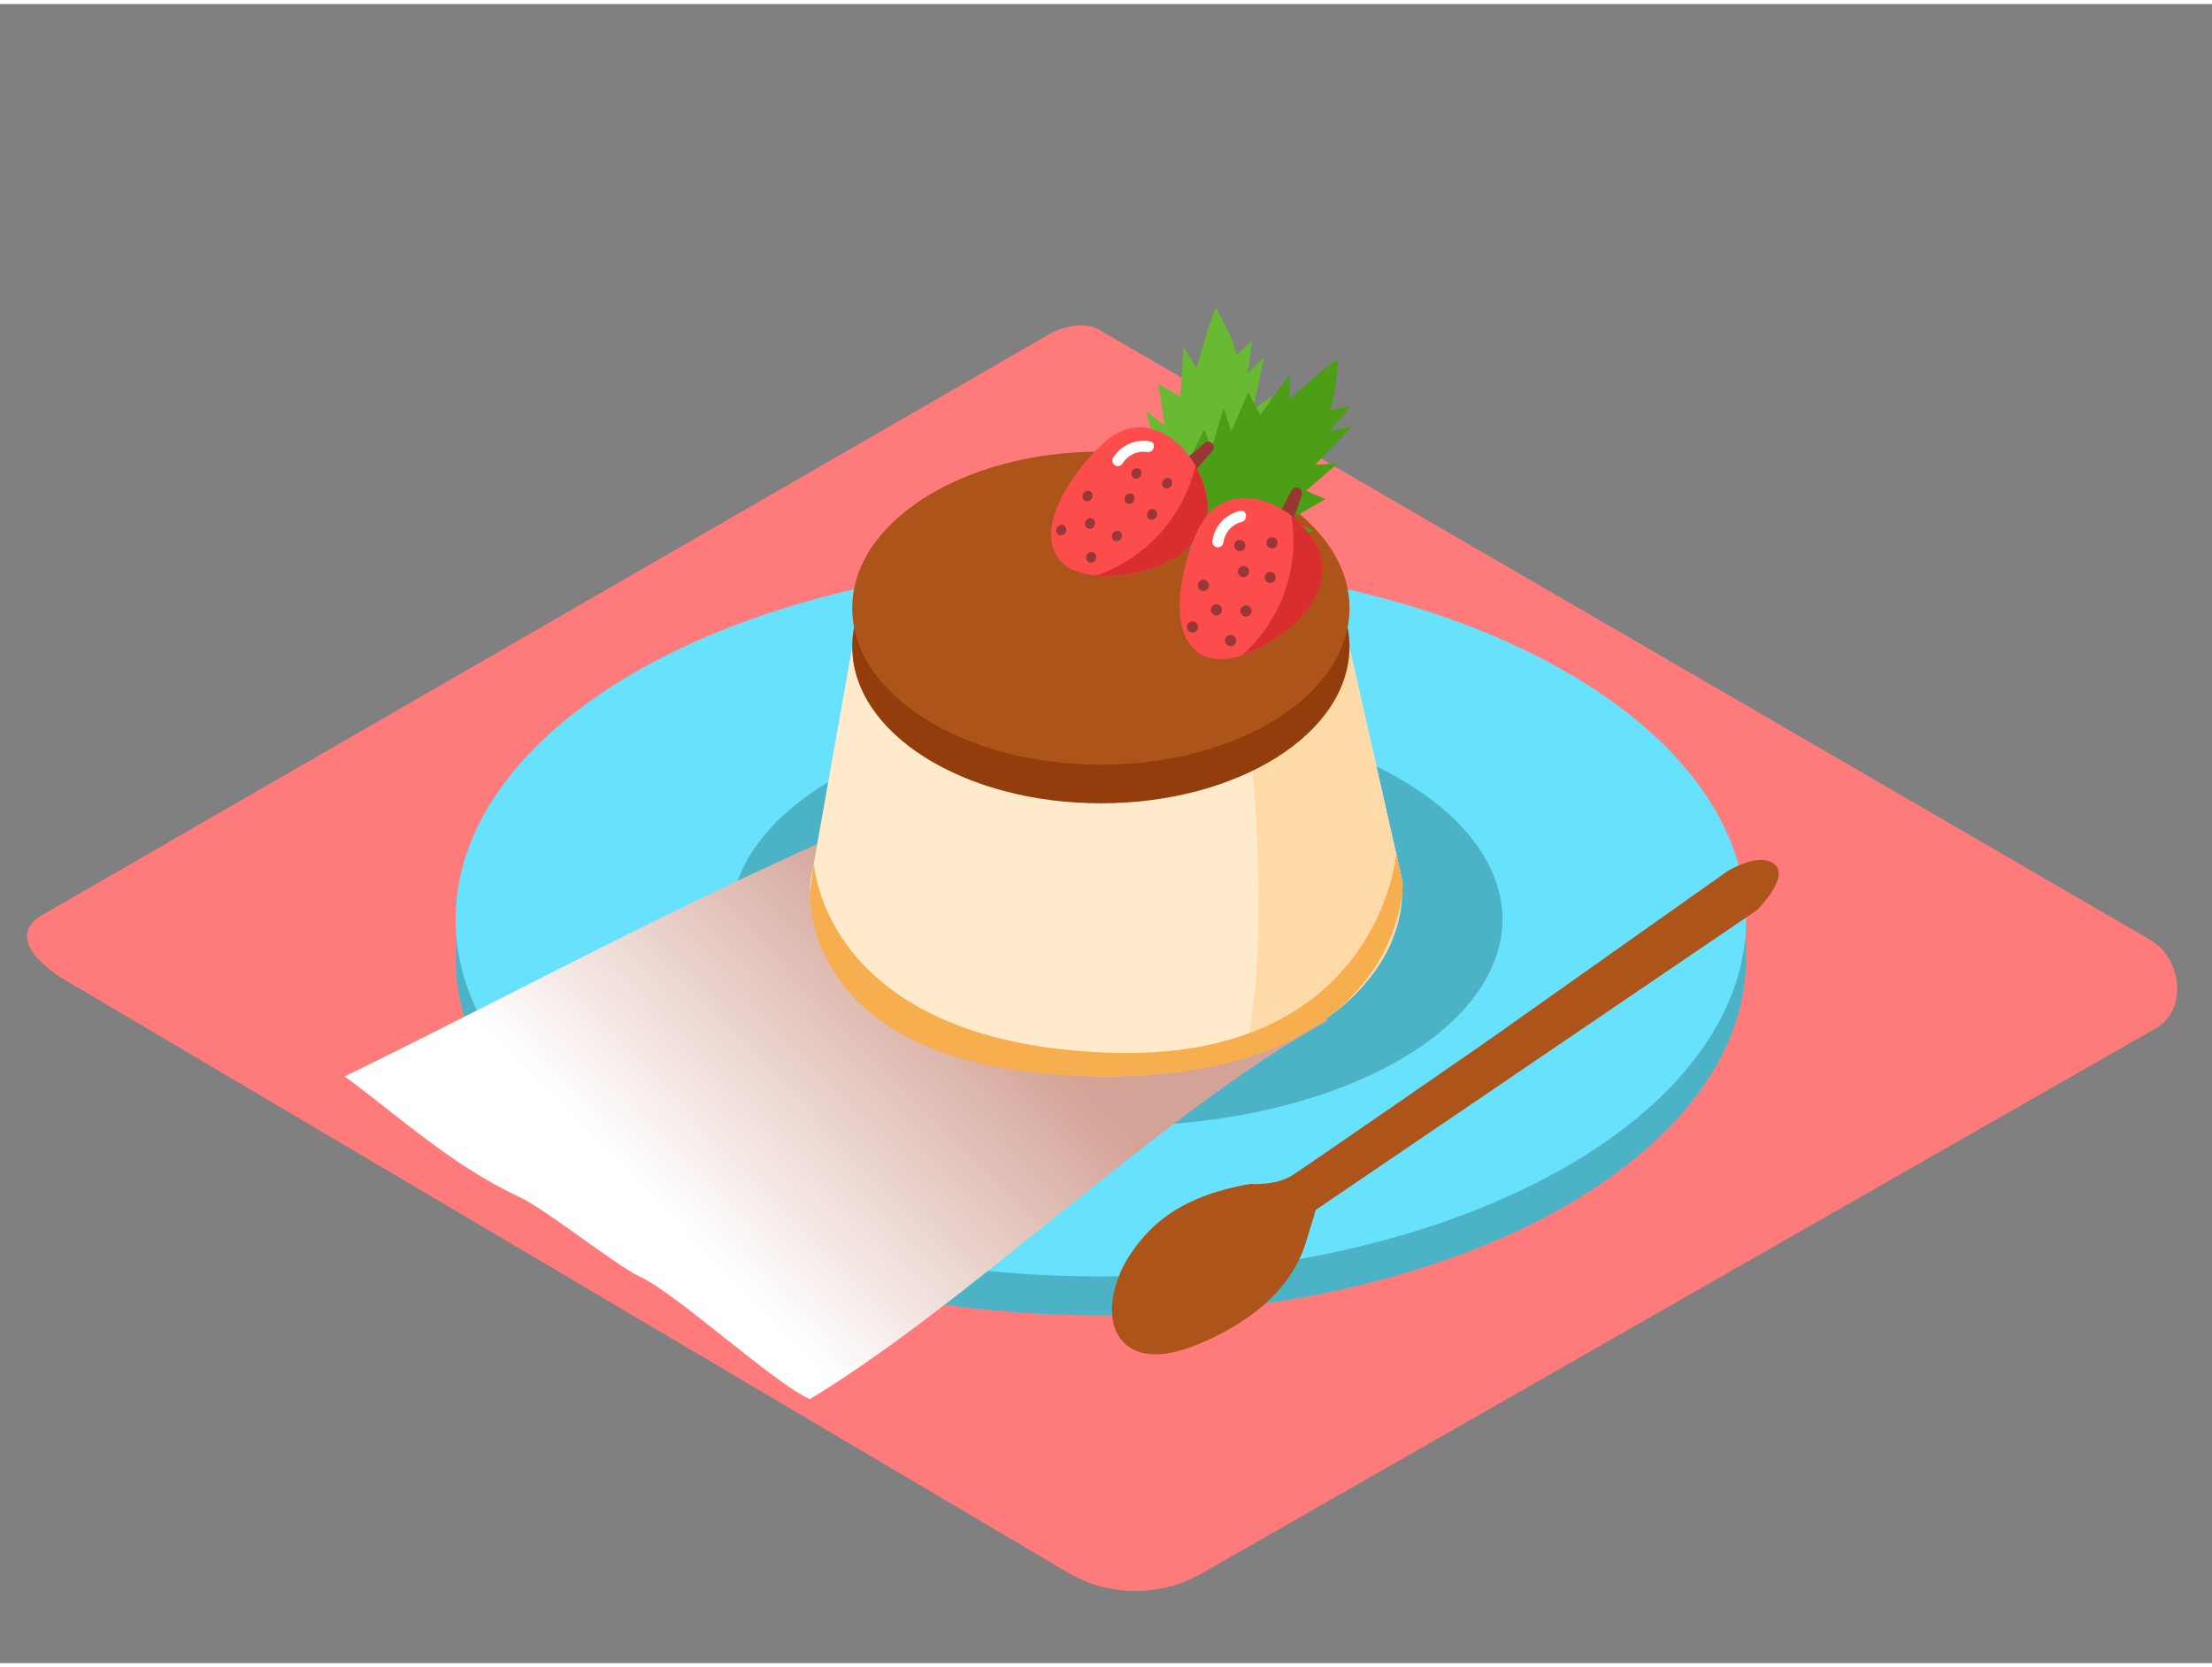 <svg xmlns="http://www.w3.org/2000/svg" xmlns:xlink="http://www.w3.org/1999/xlink" viewBox="0 0 400 300" width="406" height="306" class="illustration styles_illustrationTablet__1DWOa"><rect x="0" y="0" width="400" height="300" fill="#808080" stroke="none"/><defs><linearGradient id="linear-gradient" x1="170.77" y1="169.85" x2="120.63" y2="218.76" gradientUnits="userSpaceOnUse"><stop offset="0" stop-color="#d4a397"></stop><stop offset="1" stop-color="#fff"></stop></linearGradient></defs><title _mstHash="296245" _mstTextHash="15600">PP</title><g style="isolation: isolate;"><g id="Layer_2" data-name="Layer 2"><path d="M193.54,283.88l-181.09-107c-5.77-3.24-10.71-8.55-5.09-12L189.1,60.07c2.73-1.69,6.87-2.8,9.64-1.19L388.83,169.21c5.77,3.35,6.8,12.7,1,16L217.41,283.71A24.08,24.08,0,0,1,193.54,283.88Z" fill="#ff7b7b"></path><ellipse cx="199.07" cy="172.53" rx="116.69" ry="64.58" fill="#68e1fd"></ellipse><ellipse cx="199.07" cy="172.53" rx="116.69" ry="64.58" fill="#093e3e" opacity="0.29"></ellipse><ellipse cx="199.07" cy="165.5" rx="116.69" ry="64.58" fill="#68e1fd"></ellipse><ellipse cx="201.94" cy="165.5" rx="69.75" ry="37.39" fill="#093e3e" opacity="0.29"></ellipse><path d="M93.62,215.57c4.52,1.94,17.6,12.4,22,14.51,6.34,2.78,24.47,19.43,30.83,22.18,28.85-17.38,64.21-52.33,93.77-68.5C218,173,175.2,153.41,165,144.52c-34.8,14.15-68.89,32.89-102.66,49.39C72.89,201.74,81.67,209.9,93.62,215.57Z" fill="url(#linear-gradient)" style="mix-blend-mode: multiply;"></path><path d="M253.53,158.3,244,116.21H154.11l-7.27,41c-.08.35-.14.7-.19,1.06v0h0a15.26,15.26,0,0,0-.17,2.18c0,15.63,16.55,33.43,53.53,33.43,36.24,0,53.53-17.79,53.53-33.43a15.26,15.26,0,0,0-.17-2.18Z" fill="#ffebcc"></path><path d="M253.53,158.3,244,116.21l-19.83-2.57c2.55,24.79,5.82,55.58.79,76.84,19.23-5.92,28.53-18.53,28.53-30a15.26,15.26,0,0,0-.17-2.18Z" fill="#ffdaa9"></path><ellipse cx="199.07" cy="116.21" rx="44.96" ry="28.31" fill="#933d0c"></ellipse><ellipse cx="199.07" cy="109.23" rx="44.96" ry="28.31" fill="#ad541a"></ellipse><path d="M209.06,86.24a1,1,0,0,0,0,2A1,1,0,0,0,209.06,86.24Z" fill="#fff"></path><path d="M211.47,95s-4.61-5.28-5.14-16.37l3,2.33-2.13-7.47,3.43,2.8-1.18-7.64,4,2.36.56-9,2.38,3.79s2.36-8.62,3.5-10.84c0,0,3.32,5.63,3.66,8.56l2.87-2.68-.8,5.9,2.91-2.81-1.9,9.38,3.31-2.39-2.18,7.23,3.79-.59L228.1,84l4.72-.51s-7.94,10.64-14.35,13.65S211.47,95,211.47,95Z" fill="#67ba31"></path><path d="M213.38,93.52s-1.06-6.93,4.43-16.58l1.25,3.56,2.2-7.45,1.39,4.2,3.09-7.08,2.14,4.15L233.19,67l0,4.47s6.61-6,8.76-7.28c0,0-.22,6.53-1.49,9.19l3.86-.73-3.84,4.55,4-.81-6.62,6.9,4.07-.25L236.17,88l3.51,1.53-6.37,3.64,4.26,2.1s-12.4,4.74-19.43,3.84S213.38,93.52,213.38,93.52Z" fill="#4b9e15"></path><path d="M217.91,79.33l-3.09,2.59a.88.88,0,0,0,0,1.41c.09.76,1,1.37,1.64.65l2.8-3.2A1,1,0,0,0,217.91,79.33Z" fill="#993737"></path><path d="M218.28,89.62C217.12,80.86,208.06,72.14,200,79c-4.51,3.84-12.43,13.94-9.11,20.39,3,5.84,14,4.06,18.75,2.14,3.55-1.45,6.79-3.9,8.23-7.57A8.74,8.74,0,0,0,218.28,89.62Z" fill="#fc4d4c"></path><path d="M217.85,94a8.74,8.74,0,0,0,.43-4.35,17.08,17.08,0,0,0-2.11-6.14,27.67,27.67,0,0,1-13.91,18.05,26.58,26.58,0,0,1-4,1.79,27.43,27.43,0,0,0,11.36-1.78C213.18,100.1,216.42,97.64,217.85,94Z" fill="#d82e2e"></path><path d="M207.95,79.08a6.47,6.47,0,0,0-6.72,3.06,1,1,0,0,0,1.72,1A4.42,4.42,0,0,1,207.42,81C208.67,81.22,209.22,79.3,207.95,79.08Z" fill="#fff"></path><path d="M197.61,93.07a1,1,0,0,0-1,1.72A1,1,0,0,0,197.61,93.07Z" fill="#993737"></path><path d="M197.15,88.1a1,1,0,0,0-1,1.72A1,1,0,0,0,197.15,88.1Z" fill="#993737"></path><path d="M204.77,88.57a1,1,0,0,0-1,1.72A1,1,0,0,0,204.77,88.57Z" fill="#993737"></path><path d="M202.47,95.32a1,1,0,0,0-1,1.72A1,1,0,0,0,202.47,95.32Z" fill="#993737"></path><path d="M206,84a1,1,0,0,0-1,1.72A1,1,0,0,0,206,84Z" fill="#993737"></path><path d="M211.56,85.78a1,1,0,0,0-1,1.72A1,1,0,0,0,211.56,85.78Z" fill="#993737"></path><path d="M197.82,99.18a1,1,0,0,0-1,1.72A1,1,0,0,0,197.82,99.18Z" fill="#993737"></path><path d="M208.84,91.42a1,1,0,0,0-1,1.72A1,1,0,0,0,208.84,91.42Z" fill="#993737"></path><path d="M192.42,94.25a1,1,0,0,0-1,1.72A1,1,0,0,0,192.42,94.25Z" fill="#993737"></path><path d="M233.52,88l-1.85,3.58a.88.88,0,0,0,.59,1.28,1,1,0,0,0,1.76,0l1.34-4A1,1,0,0,0,233.52,88Z" fill="#993737"></path><path d="M237.84,97.37c-4.46-7.63-16.19-12.17-21-2.71-2.68,5.29-6.07,17.66-.52,22.33,5,4.22,14.51-1.68,18.12-5.28,2.72-2.71,4.76-6.23,4.66-10.16A8.74,8.74,0,0,0,237.84,97.37Z" fill="#fc4d4c"></path><path d="M239.13,101.55a8.74,8.74,0,0,0-1.29-4.18,17.08,17.08,0,0,0-4.32-4.84,27.67,27.67,0,0,1-5.84,22,26.58,26.58,0,0,1-3,3.19,27.43,27.43,0,0,0,9.79-6C237.19,109,239.23,105.48,239.13,101.55Z" fill="#d82e2e"></path><path d="M224.24,91.65a6.47,6.47,0,0,0-5,5.43,1,1,0,0,0,2,.28,4.42,4.42,0,0,1,3.29-3.72C225.73,93.34,225.49,91.35,224.24,91.65Z" fill="#fff"></path><path d="M220.11,108.54a1,1,0,0,0-.28,2A1,1,0,0,0,220.11,108.54Z" fill="#993737"></path><path d="M217.76,104.13a1,1,0,0,0-.28,2A1,1,0,0,0,217.76,104.13Z" fill="#993737"></path><path d="M225,101.62a1,1,0,0,0-.28,2A1,1,0,0,0,225,101.62Z" fill="#993737"></path><path d="M225.46,108.74a1,1,0,0,0-.28,2A1,1,0,0,0,225.46,108.74Z" fill="#993737"></path><path d="M224.34,96.9a1,1,0,0,0-.28,2A1,1,0,0,0,224.34,96.9Z" fill="#993737"></path><path d="M230.16,96.42a1,1,0,0,0-.28,2A1,1,0,0,0,230.16,96.42Z" fill="#993737"></path><path d="M222.67,114.1a1,1,0,0,0-.28,2A1,1,0,0,0,222.67,114.1Z" fill="#993737"></path><path d="M229.84,102.68a1,1,0,0,0-.28,2A1,1,0,0,0,229.84,102.68Z" fill="#993737"></path><path d="M215.78,111.64a1,1,0,0,0-.28,2A1,1,0,0,0,215.78,111.64Z" fill="#993737"></path><path d="M147.18,155.31l-.7,5.18s-2.21,33.41,53.53,33.43c53.7,0,53.69-34.89,53.69-34.89l-1.2-5.33s-3.23,37.83-52.4,35.91C148.68,187.59,147.18,155.31,147.18,155.31Z" fill="#f7ae4f"></path><path d="M317.79,163.78,238,218c-.2.13-.33,1-.4,1.22-.48,1.49-.94,3-1.39,4.49-2.42,8-8.79,13.36-16,17-4.51,2.28-12.24,5.56-16.7,1.6-4.23-3.76-2.18-11.41.44-15.53,3.15-4.95,8.37-11.1,22.22-13.44,0,0,4.54.38,7.54-1.56s34.86-24,34.86-24l43.83-31s5.61-3.52,8.48-1.25S317.79,163.78,317.79,163.78Z" fill="#ad541a"></path></g></g></svg>